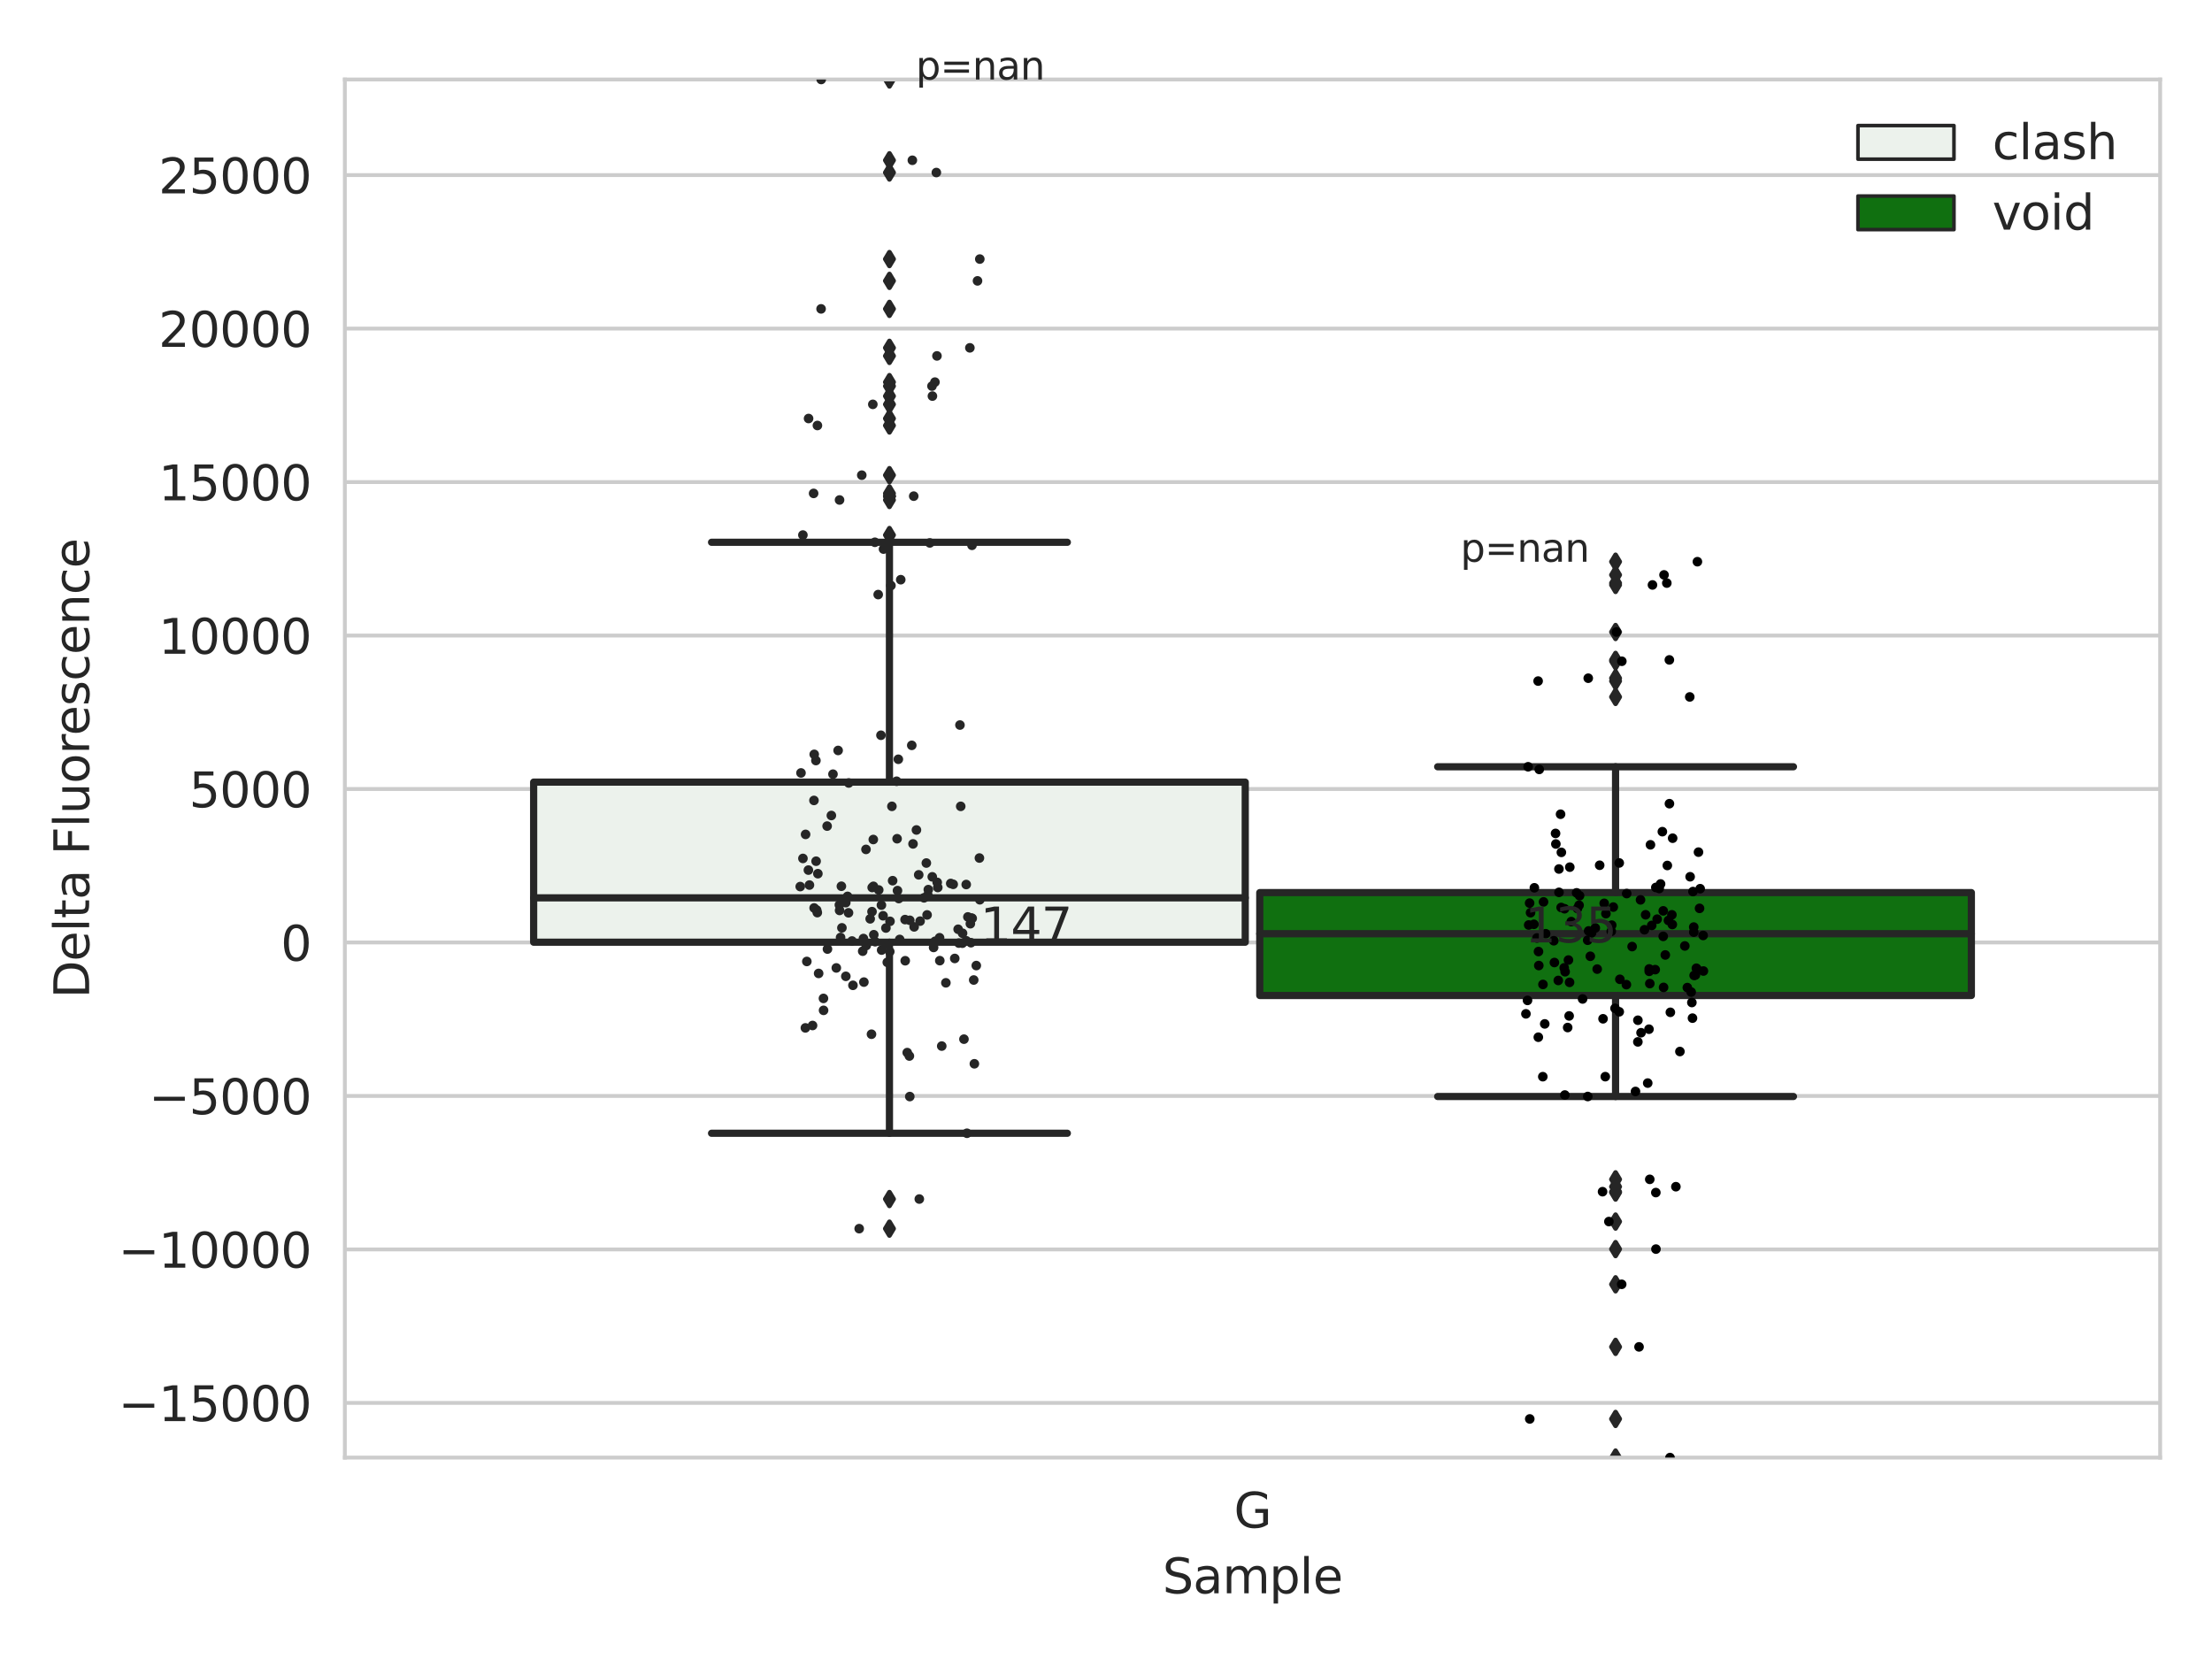 <?xml version="1.0" encoding="utf-8" standalone="no"?>
<!DOCTYPE svg PUBLIC "-//W3C//DTD SVG 1.1//EN"
  "http://www.w3.org/Graphics/SVG/1.1/DTD/svg11.dtd">
<svg xmlns:xlink="http://www.w3.org/1999/xlink" width="460.8pt" height="345.6pt" viewBox="0 0 460.8 345.6" xmlns="http://www.w3.org/2000/svg" version="1.1">
 <defs>
  <style type="text/css">*{stroke-linejoin: round; stroke-linecap: butt}</style>
 </defs>
 <g id="figure_1">
  <g id="patch_1">
   <path d="M 0 345.6 
L 460.8 345.6 
L 460.8 0 
L 0 0 
z
" style="fill: #ffffff"/>
  </g>
  <g id="axes_1">
   <g id="patch_2">
    <path d="M 71.84 303.64 
L 450 303.64 
L 450 16.56 
L 71.84 16.56 
z
" style="fill: #ffffff"/>
   </g>
   <g id="matplotlib.axis_1">
    <g id="xtick_1">
     <g id="text_1">
      <!-- G -->
      <g style="fill: #262626" transform="translate(257.046 318.238)scale(0.1 -0.1)">
       <defs>
        <path id="DejaVuSans-47" d="M 3809 666 
L 3809 1919 
L 2778 1919 
L 2778 2438 
L 4434 2438 
L 4434 434 
Q 4069 175 3628 42 
Q 3188 -91 2688 -91 
Q 1594 -91 976 548 
Q 359 1188 359 2328 
Q 359 3472 976 4111 
Q 1594 4750 2688 4750 
Q 3144 4750 3555 4637 
Q 3966 4525 4313 4306 
L 4313 3634 
Q 3963 3931 3569 4081 
Q 3175 4231 2741 4231 
Q 1884 4231 1454 3753 
Q 1025 3275 1025 2328 
Q 1025 1384 1454 906 
Q 1884 428 2741 428 
Q 3075 428 3337 486 
Q 3600 544 3809 666 
z
" transform="scale(0.016)"/>
       </defs>
       <use xlink:href="#DejaVuSans-47"/>
      </g>
     </g>
    </g>
    <g id="text_2">
     <!-- Sample -->
     <g style="fill: #262626" transform="translate(242.172 331.917)scale(0.1 -0.1)">
      <defs>
       <path id="DejaVuSans-53" d="M 3425 4513 
L 3425 3897 
Q 3066 4069 2747 4153 
Q 2428 4238 2131 4238 
Q 1616 4238 1336 4038 
Q 1056 3838 1056 3469 
Q 1056 3159 1242 3001 
Q 1428 2844 1947 2747 
L 2328 2669 
Q 3034 2534 3370 2195 
Q 3706 1856 3706 1288 
Q 3706 609 3251 259 
Q 2797 -91 1919 -91 
Q 1588 -91 1214 -16 
Q 841 59 441 206 
L 441 856 
Q 825 641 1194 531 
Q 1563 422 1919 422 
Q 2459 422 2753 634 
Q 3047 847 3047 1241 
Q 3047 1584 2836 1778 
Q 2625 1972 2144 2069 
L 1759 2144 
Q 1053 2284 737 2584 
Q 422 2884 422 3419 
Q 422 4038 858 4394 
Q 1294 4750 2059 4750 
Q 2388 4750 2728 4690 
Q 3069 4631 3425 4513 
z
" transform="scale(0.016)"/>
       <path id="DejaVuSans-61" d="M 2194 1759 
Q 1497 1759 1228 1600 
Q 959 1441 959 1056 
Q 959 750 1161 570 
Q 1363 391 1709 391 
Q 2188 391 2477 730 
Q 2766 1069 2766 1631 
L 2766 1759 
L 2194 1759 
z
M 3341 1997 
L 3341 0 
L 2766 0 
L 2766 531 
Q 2569 213 2275 61 
Q 1981 -91 1556 -91 
Q 1019 -91 701 211 
Q 384 513 384 1019 
Q 384 1609 779 1909 
Q 1175 2209 1959 2209 
L 2766 2209 
L 2766 2266 
Q 2766 2663 2505 2880 
Q 2244 3097 1772 3097 
Q 1472 3097 1187 3025 
Q 903 2953 641 2809 
L 641 3341 
Q 956 3463 1253 3523 
Q 1550 3584 1831 3584 
Q 2591 3584 2966 3190 
Q 3341 2797 3341 1997 
z
" transform="scale(0.016)"/>
       <path id="DejaVuSans-6d" d="M 3328 2828 
Q 3544 3216 3844 3400 
Q 4144 3584 4550 3584 
Q 5097 3584 5394 3201 
Q 5691 2819 5691 2113 
L 5691 0 
L 5113 0 
L 5113 2094 
Q 5113 2597 4934 2840 
Q 4756 3084 4391 3084 
Q 3944 3084 3684 2787 
Q 3425 2491 3425 1978 
L 3425 0 
L 2847 0 
L 2847 2094 
Q 2847 2600 2669 2842 
Q 2491 3084 2119 3084 
Q 1678 3084 1418 2786 
Q 1159 2488 1159 1978 
L 1159 0 
L 581 0 
L 581 3500 
L 1159 3500 
L 1159 2956 
Q 1356 3278 1631 3431 
Q 1906 3584 2284 3584 
Q 2666 3584 2933 3390 
Q 3200 3197 3328 2828 
z
" transform="scale(0.016)"/>
       <path id="DejaVuSans-70" d="M 1159 525 
L 1159 -1331 
L 581 -1331 
L 581 3500 
L 1159 3500 
L 1159 2969 
Q 1341 3281 1617 3432 
Q 1894 3584 2278 3584 
Q 2916 3584 3314 3078 
Q 3713 2572 3713 1747 
Q 3713 922 3314 415 
Q 2916 -91 2278 -91 
Q 1894 -91 1617 61 
Q 1341 213 1159 525 
z
M 3116 1747 
Q 3116 2381 2855 2742 
Q 2594 3103 2138 3103 
Q 1681 3103 1420 2742 
Q 1159 2381 1159 1747 
Q 1159 1113 1420 752 
Q 1681 391 2138 391 
Q 2594 391 2855 752 
Q 3116 1113 3116 1747 
z
" transform="scale(0.016)"/>
       <path id="DejaVuSans-6c" d="M 603 4863 
L 1178 4863 
L 1178 0 
L 603 0 
L 603 4863 
z
" transform="scale(0.016)"/>
       <path id="DejaVuSans-65" d="M 3597 1894 
L 3597 1613 
L 953 1613 
Q 991 1019 1311 708 
Q 1631 397 2203 397 
Q 2534 397 2845 478 
Q 3156 559 3463 722 
L 3463 178 
Q 3153 47 2828 -22 
Q 2503 -91 2169 -91 
Q 1331 -91 842 396 
Q 353 884 353 1716 
Q 353 2575 817 3079 
Q 1281 3584 2069 3584 
Q 2775 3584 3186 3129 
Q 3597 2675 3597 1894 
z
M 3022 2063 
Q 3016 2534 2758 2815 
Q 2500 3097 2075 3097 
Q 1594 3097 1305 2825 
Q 1016 2553 972 2059 
L 3022 2063 
z
" transform="scale(0.016)"/>
      </defs>
      <use xlink:href="#DejaVuSans-53"/>
      <use xlink:href="#DejaVuSans-61" x="63.477"/>
      <use xlink:href="#DejaVuSans-6d" x="124.756"/>
      <use xlink:href="#DejaVuSans-70" x="222.168"/>
      <use xlink:href="#DejaVuSans-6c" x="285.645"/>
      <use xlink:href="#DejaVuSans-65" x="313.428"/>
     </g>
    </g>
   </g>
   <g id="matplotlib.axis_2">
    <g id="ytick_1">
     <g id="line2d_1">
      <path d="M 71.84 292.248 
L 450 292.248 
" clip-path="url(#pead2f65f59)" style="fill: none; stroke: #cccccc; stroke-width: 0.8; stroke-linecap: round"/>
     </g>
     <g id="text_3">
      <!-- −15000 -->
      <g style="fill: #262626" transform="translate(24.648 296.047)scale(0.1 -0.1)">
       <defs>
        <path id="DejaVuSans-2212" d="M 678 2272 
L 4684 2272 
L 4684 1741 
L 678 1741 
L 678 2272 
z
" transform="scale(0.016)"/>
        <path id="DejaVuSans-31" d="M 794 531 
L 1825 531 
L 1825 4091 
L 703 3866 
L 703 4441 
L 1819 4666 
L 2450 4666 
L 2450 531 
L 3481 531 
L 3481 0 
L 794 0 
L 794 531 
z
" transform="scale(0.016)"/>
        <path id="DejaVuSans-35" d="M 691 4666 
L 3169 4666 
L 3169 4134 
L 1269 4134 
L 1269 2991 
Q 1406 3038 1543 3061 
Q 1681 3084 1819 3084 
Q 2600 3084 3056 2656 
Q 3513 2228 3513 1497 
Q 3513 744 3044 326 
Q 2575 -91 1722 -91 
Q 1428 -91 1123 -41 
Q 819 9 494 109 
L 494 744 
Q 775 591 1075 516 
Q 1375 441 1709 441 
Q 2250 441 2565 725 
Q 2881 1009 2881 1497 
Q 2881 1984 2565 2268 
Q 2250 2553 1709 2553 
Q 1456 2553 1204 2497 
Q 953 2441 691 2322 
L 691 4666 
z
" transform="scale(0.016)"/>
        <path id="DejaVuSans-30" d="M 2034 4250 
Q 1547 4250 1301 3770 
Q 1056 3291 1056 2328 
Q 1056 1369 1301 889 
Q 1547 409 2034 409 
Q 2525 409 2770 889 
Q 3016 1369 3016 2328 
Q 3016 3291 2770 3770 
Q 2525 4250 2034 4250 
z
M 2034 4750 
Q 2819 4750 3233 4129 
Q 3647 3509 3647 2328 
Q 3647 1150 3233 529 
Q 2819 -91 2034 -91 
Q 1250 -91 836 529 
Q 422 1150 422 2328 
Q 422 3509 836 4129 
Q 1250 4750 2034 4750 
z
" transform="scale(0.016)"/>
       </defs>
       <use xlink:href="#DejaVuSans-2212"/>
       <use xlink:href="#DejaVuSans-31" x="83.789"/>
       <use xlink:href="#DejaVuSans-35" x="147.412"/>
       <use xlink:href="#DejaVuSans-30" x="211.035"/>
       <use xlink:href="#DejaVuSans-30" x="274.658"/>
       <use xlink:href="#DejaVuSans-30" x="338.281"/>
      </g>
     </g>
    </g>
    <g id="ytick_2">
     <g id="line2d_2">
      <path d="M 71.84 260.277 
L 450 260.277 
" clip-path="url(#pead2f65f59)" style="fill: none; stroke: #cccccc; stroke-width: 0.8; stroke-linecap: round"/>
     </g>
     <g id="text_4">
      <!-- −10000 -->
      <g style="fill: #262626" transform="translate(24.648 264.076)scale(0.1 -0.1)">
       <use xlink:href="#DejaVuSans-2212"/>
       <use xlink:href="#DejaVuSans-31" x="83.789"/>
       <use xlink:href="#DejaVuSans-30" x="147.412"/>
       <use xlink:href="#DejaVuSans-30" x="211.035"/>
       <use xlink:href="#DejaVuSans-30" x="274.658"/>
       <use xlink:href="#DejaVuSans-30" x="338.281"/>
      </g>
     </g>
    </g>
    <g id="ytick_3">
     <g id="line2d_3">
      <path d="M 71.84 228.306 
L 450 228.306 
" clip-path="url(#pead2f65f59)" style="fill: none; stroke: #cccccc; stroke-width: 0.8; stroke-linecap: round"/>
     </g>
     <g id="text_5">
      <!-- −5000 -->
      <g style="fill: #262626" transform="translate(31.01 232.105)scale(0.1 -0.1)">
       <use xlink:href="#DejaVuSans-2212"/>
       <use xlink:href="#DejaVuSans-35" x="83.789"/>
       <use xlink:href="#DejaVuSans-30" x="147.412"/>
       <use xlink:href="#DejaVuSans-30" x="211.035"/>
       <use xlink:href="#DejaVuSans-30" x="274.658"/>
      </g>
     </g>
    </g>
    <g id="ytick_4">
     <g id="line2d_4">
      <path d="M 71.84 196.335 
L 450 196.335 
" clip-path="url(#pead2f65f59)" style="fill: none; stroke: #cccccc; stroke-width: 0.8; stroke-linecap: round"/>
     </g>
     <g id="text_6">
      <!-- 0 -->
      <g style="fill: #262626" transform="translate(58.477 200.135)scale(0.1 -0.1)">
       <use xlink:href="#DejaVuSans-30"/>
      </g>
     </g>
    </g>
    <g id="ytick_5">
     <g id="line2d_5">
      <path d="M 71.84 164.365 
L 450 164.365 
" clip-path="url(#pead2f65f59)" style="fill: none; stroke: #cccccc; stroke-width: 0.8; stroke-linecap: round"/>
     </g>
     <g id="text_7">
      <!-- 5000 -->
      <g style="fill: #262626" transform="translate(39.39 168.164)scale(0.1 -0.1)">
       <use xlink:href="#DejaVuSans-35"/>
       <use xlink:href="#DejaVuSans-30" x="63.623"/>
       <use xlink:href="#DejaVuSans-30" x="127.246"/>
       <use xlink:href="#DejaVuSans-30" x="190.869"/>
      </g>
     </g>
    </g>
    <g id="ytick_6">
     <g id="line2d_6">
      <path d="M 71.84 132.394 
L 450 132.394 
" clip-path="url(#pead2f65f59)" style="fill: none; stroke: #cccccc; stroke-width: 0.8; stroke-linecap: round"/>
     </g>
     <g id="text_8">
      <!-- 10000 -->
      <g style="fill: #262626" transform="translate(33.028 136.193)scale(0.1 -0.1)">
       <use xlink:href="#DejaVuSans-31"/>
       <use xlink:href="#DejaVuSans-30" x="63.623"/>
       <use xlink:href="#DejaVuSans-30" x="127.246"/>
       <use xlink:href="#DejaVuSans-30" x="190.869"/>
       <use xlink:href="#DejaVuSans-30" x="254.492"/>
      </g>
     </g>
    </g>
    <g id="ytick_7">
     <g id="line2d_7">
      <path d="M 71.84 100.423 
L 450 100.423 
" clip-path="url(#pead2f65f59)" style="fill: none; stroke: #cccccc; stroke-width: 0.8; stroke-linecap: round"/>
     </g>
     <g id="text_9">
      <!-- 15000 -->
      <g style="fill: #262626" transform="translate(33.028 104.222)scale(0.1 -0.1)">
       <use xlink:href="#DejaVuSans-31"/>
       <use xlink:href="#DejaVuSans-35" x="63.623"/>
       <use xlink:href="#DejaVuSans-30" x="127.246"/>
       <use xlink:href="#DejaVuSans-30" x="190.869"/>
       <use xlink:href="#DejaVuSans-30" x="254.492"/>
      </g>
     </g>
    </g>
    <g id="ytick_8">
     <g id="line2d_8">
      <path d="M 71.84 68.452 
L 450 68.452 
" clip-path="url(#pead2f65f59)" style="fill: none; stroke: #cccccc; stroke-width: 0.8; stroke-linecap: round"/>
     </g>
     <g id="text_10">
      <!-- 20000 -->
      <g style="fill: #262626" transform="translate(33.028 72.252)scale(0.1 -0.1)">
       <defs>
        <path id="DejaVuSans-32" d="M 1228 531 
L 3431 531 
L 3431 0 
L 469 0 
L 469 531 
Q 828 903 1448 1529 
Q 2069 2156 2228 2338 
Q 2531 2678 2651 2914 
Q 2772 3150 2772 3378 
Q 2772 3750 2511 3984 
Q 2250 4219 1831 4219 
Q 1534 4219 1204 4116 
Q 875 4013 500 3803 
L 500 4441 
Q 881 4594 1212 4672 
Q 1544 4750 1819 4750 
Q 2544 4750 2975 4387 
Q 3406 4025 3406 3419 
Q 3406 3131 3298 2873 
Q 3191 2616 2906 2266 
Q 2828 2175 2409 1742 
Q 1991 1309 1228 531 
z
" transform="scale(0.016)"/>
       </defs>
       <use xlink:href="#DejaVuSans-32"/>
       <use xlink:href="#DejaVuSans-30" x="63.623"/>
       <use xlink:href="#DejaVuSans-30" x="127.246"/>
       <use xlink:href="#DejaVuSans-30" x="190.869"/>
       <use xlink:href="#DejaVuSans-30" x="254.492"/>
      </g>
     </g>
    </g>
    <g id="ytick_9">
     <g id="line2d_9">
      <path d="M 71.84 36.482 
L 450 36.482 
" clip-path="url(#pead2f65f59)" style="fill: none; stroke: #cccccc; stroke-width: 0.8; stroke-linecap: round"/>
     </g>
     <g id="text_11">
      <!-- 25000 -->
      <g style="fill: #262626" transform="translate(33.028 40.281)scale(0.1 -0.1)">
       <use xlink:href="#DejaVuSans-32"/>
       <use xlink:href="#DejaVuSans-35" x="63.623"/>
       <use xlink:href="#DejaVuSans-30" x="127.246"/>
       <use xlink:href="#DejaVuSans-30" x="190.869"/>
       <use xlink:href="#DejaVuSans-30" x="254.492"/>
      </g>
     </g>
    </g>
    <g id="text_12">
     <!-- Delta Fluorescence -->
     <g style="fill: #262626" transform="translate(18.568 207.967)rotate(-90)scale(0.1 -0.1)">
      <defs>
       <path id="DejaVuSans-44" d="M 1259 4147 
L 1259 519 
L 2022 519 
Q 2988 519 3436 956 
Q 3884 1394 3884 2338 
Q 3884 3275 3436 3711 
Q 2988 4147 2022 4147 
L 1259 4147 
z
M 628 4666 
L 1925 4666 
Q 3281 4666 3915 4102 
Q 4550 3538 4550 2338 
Q 4550 1131 3912 565 
Q 3275 0 1925 0 
L 628 0 
L 628 4666 
z
" transform="scale(0.016)"/>
       <path id="DejaVuSans-74" d="M 1172 4494 
L 1172 3500 
L 2356 3500 
L 2356 3053 
L 1172 3053 
L 1172 1153 
Q 1172 725 1289 603 
Q 1406 481 1766 481 
L 2356 481 
L 2356 0 
L 1766 0 
Q 1100 0 847 248 
Q 594 497 594 1153 
L 594 3053 
L 172 3053 
L 172 3500 
L 594 3500 
L 594 4494 
L 1172 4494 
z
" transform="scale(0.016)"/>
       <path id="DejaVuSans-20" transform="scale(0.016)"/>
       <path id="DejaVuSans-46" d="M 628 4666 
L 3309 4666 
L 3309 4134 
L 1259 4134 
L 1259 2759 
L 3109 2759 
L 3109 2228 
L 1259 2228 
L 1259 0 
L 628 0 
L 628 4666 
z
" transform="scale(0.016)"/>
       <path id="DejaVuSans-75" d="M 544 1381 
L 544 3500 
L 1119 3500 
L 1119 1403 
Q 1119 906 1312 657 
Q 1506 409 1894 409 
Q 2359 409 2629 706 
Q 2900 1003 2900 1516 
L 2900 3500 
L 3475 3500 
L 3475 0 
L 2900 0 
L 2900 538 
Q 2691 219 2414 64 
Q 2138 -91 1772 -91 
Q 1169 -91 856 284 
Q 544 659 544 1381 
z
M 1991 3584 
L 1991 3584 
z
" transform="scale(0.016)"/>
       <path id="DejaVuSans-6f" d="M 1959 3097 
Q 1497 3097 1228 2736 
Q 959 2375 959 1747 
Q 959 1119 1226 758 
Q 1494 397 1959 397 
Q 2419 397 2687 759 
Q 2956 1122 2956 1747 
Q 2956 2369 2687 2733 
Q 2419 3097 1959 3097 
z
M 1959 3584 
Q 2709 3584 3137 3096 
Q 3566 2609 3566 1747 
Q 3566 888 3137 398 
Q 2709 -91 1959 -91 
Q 1206 -91 779 398 
Q 353 888 353 1747 
Q 353 2609 779 3096 
Q 1206 3584 1959 3584 
z
" transform="scale(0.016)"/>
       <path id="DejaVuSans-72" d="M 2631 2963 
Q 2534 3019 2420 3045 
Q 2306 3072 2169 3072 
Q 1681 3072 1420 2755 
Q 1159 2438 1159 1844 
L 1159 0 
L 581 0 
L 581 3500 
L 1159 3500 
L 1159 2956 
Q 1341 3275 1631 3429 
Q 1922 3584 2338 3584 
Q 2397 3584 2469 3576 
Q 2541 3569 2628 3553 
L 2631 2963 
z
" transform="scale(0.016)"/>
       <path id="DejaVuSans-73" d="M 2834 3397 
L 2834 2853 
Q 2591 2978 2328 3040 
Q 2066 3103 1784 3103 
Q 1356 3103 1142 2972 
Q 928 2841 928 2578 
Q 928 2378 1081 2264 
Q 1234 2150 1697 2047 
L 1894 2003 
Q 2506 1872 2764 1633 
Q 3022 1394 3022 966 
Q 3022 478 2636 193 
Q 2250 -91 1575 -91 
Q 1294 -91 989 -36 
Q 684 19 347 128 
L 347 722 
Q 666 556 975 473 
Q 1284 391 1588 391 
Q 1994 391 2212 530 
Q 2431 669 2431 922 
Q 2431 1156 2273 1281 
Q 2116 1406 1581 1522 
L 1381 1569 
Q 847 1681 609 1914 
Q 372 2147 372 2553 
Q 372 3047 722 3315 
Q 1072 3584 1716 3584 
Q 2034 3584 2315 3537 
Q 2597 3491 2834 3397 
z
" transform="scale(0.016)"/>
       <path id="DejaVuSans-63" d="M 3122 3366 
L 3122 2828 
Q 2878 2963 2633 3030 
Q 2388 3097 2138 3097 
Q 1578 3097 1268 2742 
Q 959 2388 959 1747 
Q 959 1106 1268 751 
Q 1578 397 2138 397 
Q 2388 397 2633 464 
Q 2878 531 3122 666 
L 3122 134 
Q 2881 22 2623 -34 
Q 2366 -91 2075 -91 
Q 1284 -91 818 406 
Q 353 903 353 1747 
Q 353 2603 823 3093 
Q 1294 3584 2113 3584 
Q 2378 3584 2631 3529 
Q 2884 3475 3122 3366 
z
" transform="scale(0.016)"/>
       <path id="DejaVuSans-6e" d="M 3513 2113 
L 3513 0 
L 2938 0 
L 2938 2094 
Q 2938 2591 2744 2837 
Q 2550 3084 2163 3084 
Q 1697 3084 1428 2787 
Q 1159 2491 1159 1978 
L 1159 0 
L 581 0 
L 581 3500 
L 1159 3500 
L 1159 2956 
Q 1366 3272 1645 3428 
Q 1925 3584 2291 3584 
Q 2894 3584 3203 3211 
Q 3513 2838 3513 2113 
z
" transform="scale(0.016)"/>
      </defs>
      <use xlink:href="#DejaVuSans-44"/>
      <use xlink:href="#DejaVuSans-65" x="77.002"/>
      <use xlink:href="#DejaVuSans-6c" x="138.525"/>
      <use xlink:href="#DejaVuSans-74" x="166.309"/>
      <use xlink:href="#DejaVuSans-61" x="205.518"/>
      <use xlink:href="#DejaVuSans-20" x="266.797"/>
      <use xlink:href="#DejaVuSans-46" x="298.584"/>
      <use xlink:href="#DejaVuSans-6c" x="356.104"/>
      <use xlink:href="#DejaVuSans-75" x="383.887"/>
      <use xlink:href="#DejaVuSans-6f" x="447.266"/>
      <use xlink:href="#DejaVuSans-72" x="508.447"/>
      <use xlink:href="#DejaVuSans-65" x="547.311"/>
      <use xlink:href="#DejaVuSans-73" x="608.834"/>
      <use xlink:href="#DejaVuSans-63" x="660.934"/>
      <use xlink:href="#DejaVuSans-65" x="715.914"/>
      <use xlink:href="#DejaVuSans-6e" x="777.438"/>
      <use xlink:href="#DejaVuSans-63" x="840.816"/>
      <use xlink:href="#DejaVuSans-65" x="895.797"/>
     </g>
    </g>
   </g>
   <g id="patch_3">
    <path d="M 111.169 196.278 
L 259.407 196.278 
L 259.407 162.929 
L 111.169 162.929 
L 111.169 196.278 
z
" clip-path="url(#pead2f65f59)" style="fill: #ecf2ec; stroke: #262626; stroke-width: 1.5; stroke-linejoin: miter"/>
   </g>
   <g id="patch_4">
    <path d="M 262.433 207.38 
L 410.671 207.38 
L 410.671 185.944 
L 262.433 185.944 
L 262.433 207.38 
z
" clip-path="url(#pead2f65f59)" style="fill: #107010; stroke: #262626; stroke-width: 1.5; stroke-linejoin: miter"/>
   </g>
   <g id="patch_5">
    <path d="M 260.92 196.335 
L 260.92 196.335 
L 260.92 196.335 
L 260.92 196.335 
z
" clip-path="url(#pead2f65f59)" style="fill: #ecf2ec; stroke: #262626; stroke-width: 0.75; stroke-linejoin: miter"/>
   </g>
   <g id="patch_6">
    <path d="M 260.92 196.335 
L 260.92 196.335 
L 260.92 196.335 
L 260.92 196.335 
z
" clip-path="url(#pead2f65f59)" style="fill: #107010; stroke: #262626; stroke-width: 0.75; stroke-linejoin: miter"/>
   </g>
   <g id="PathCollection_1"/>
   <g id="PathCollection_2"/>
   <g id="line2d_10">
    <path d="M 185.288 196.278 
L 185.288 236.079 
" clip-path="url(#pead2f65f59)" style="fill: none; stroke: #262626; stroke-width: 1.5; stroke-linecap: round"/>
   </g>
   <g id="line2d_11">
    <path d="M 185.288 162.929 
L 185.288 112.966 
" clip-path="url(#pead2f65f59)" style="fill: none; stroke: #262626; stroke-width: 1.5; stroke-linecap: round"/>
   </g>
   <g id="line2d_12">
    <path d="M 148.228 236.079 
L 222.348 236.079 
" clip-path="url(#pead2f65f59)" style="fill: none; stroke: #262626; stroke-width: 1.5; stroke-linecap: round"/>
   </g>
   <g id="line2d_13">
    <path d="M 148.228 112.966 
L 222.348 112.966 
" clip-path="url(#pead2f65f59)" style="fill: none; stroke: #262626; stroke-width: 1.5; stroke-linecap: round"/>
   </g>
   <g id="line2d_14">
    <defs>
     <path id="m941400e582" d="M -0 1.414 
L 0.849 0 
L 0 -1.414 
L -0.849 -0 
z
" style="stroke: #262626; stroke-linejoin: miter"/>
    </defs>
    <g clip-path="url(#pead2f65f59)">
     <use xlink:href="#m941400e582" x="185.288" y="249.782" style="fill: #262626; stroke: #262626; stroke-linejoin: miter"/>
     <use xlink:href="#m941400e582" x="185.288" y="255.95" style="fill: #262626; stroke: #262626; stroke-linejoin: miter"/>
     <use xlink:href="#m941400e582" x="185.288" y="103.389" style="fill: #262626; stroke: #262626; stroke-linejoin: miter"/>
     <use xlink:href="#m941400e582" x="185.288" y="104.156" style="fill: #262626; stroke: #262626; stroke-linejoin: miter"/>
     <use xlink:href="#m941400e582" x="185.288" y="80.428" style="fill: #262626; stroke: #262626; stroke-linejoin: miter"/>
     <use xlink:href="#m941400e582" x="185.288" y="84.234" style="fill: #262626; stroke: #262626; stroke-linejoin: miter"/>
     <use xlink:href="#m941400e582" x="185.288" y="64.345" style="fill: #262626; stroke: #262626; stroke-linejoin: miter"/>
     <use xlink:href="#m941400e582" x="185.288" y="79.602" style="fill: #262626; stroke: #262626; stroke-linejoin: miter"/>
     <use xlink:href="#m941400e582" x="185.288" y="74.143" style="fill: #262626; stroke: #262626; stroke-linejoin: miter"/>
     <use xlink:href="#m941400e582" x="185.288" y="88.638" style="fill: #262626; stroke: #262626; stroke-linejoin: miter"/>
     <use xlink:href="#m941400e582" x="185.288" y="103.358" style="fill: #262626; stroke: #262626; stroke-linejoin: miter"/>
     <use xlink:href="#m941400e582" x="185.288" y="98.986" style="fill: #262626; stroke: #262626; stroke-linejoin: miter"/>
     <use xlink:href="#m941400e582" x="185.288" y="87.184" style="fill: #262626; stroke: #262626; stroke-linejoin: miter"/>
     <use xlink:href="#m941400e582" x="185.288" y="102.784" style="fill: #262626; stroke: #262626; stroke-linejoin: miter"/>
     <use xlink:href="#m941400e582" x="185.288" y="58.51" style="fill: #262626; stroke: #262626; stroke-linejoin: miter"/>
     <use xlink:href="#m941400e582" x="185.288" y="82.513" style="fill: #262626; stroke: #262626; stroke-linejoin: miter"/>
     <use xlink:href="#m941400e582" x="185.288" y="111.459" style="fill: #262626; stroke: #262626; stroke-linejoin: miter"/>
     <use xlink:href="#m941400e582" x="185.288" y="53.969" style="fill: #262626; stroke: #262626; stroke-linejoin: miter"/>
     <use xlink:href="#m941400e582" x="185.288" y="72.461" style="fill: #262626; stroke: #262626; stroke-linejoin: miter"/>
     <use xlink:href="#m941400e582" x="185.288" y="33.388" style="fill: #262626; stroke: #262626; stroke-linejoin: miter"/>
     <use xlink:href="#m941400e582" x="185.288" y="35.942" style="fill: #262626; stroke: #262626; stroke-linejoin: miter"/>
     <use xlink:href="#m941400e582" x="185.288" y="16.56" style="fill: #262626; stroke: #262626; stroke-linejoin: miter"/>
    </g>
   </g>
   <g id="line2d_15">
    <path d="M 336.552 207.38 
L 336.552 228.419 
" clip-path="url(#pead2f65f59)" style="fill: none; stroke: #262626; stroke-width: 1.5; stroke-linecap: round"/>
   </g>
   <g id="line2d_16">
    <path d="M 336.552 185.944 
L 336.552 159.73 
" clip-path="url(#pead2f65f59)" style="fill: none; stroke: #262626; stroke-width: 1.5; stroke-linecap: round"/>
   </g>
   <g id="line2d_17">
    <path d="M 299.492 228.419 
L 373.612 228.419 
" clip-path="url(#pead2f65f59)" style="fill: none; stroke: #262626; stroke-width: 1.5; stroke-linecap: round"/>
   </g>
   <g id="line2d_18">
    <path d="M 299.492 159.73 
L 373.612 159.73 
" clip-path="url(#pead2f65f59)" style="fill: none; stroke: #262626; stroke-width: 1.5; stroke-linecap: round"/>
   </g>
   <g id="line2d_19">
    <g clip-path="url(#pead2f65f59)">
     <use xlink:href="#m941400e582" x="336.552" y="248.251" style="fill: #262626; stroke: #262626; stroke-linejoin: miter"/>
     <use xlink:href="#m941400e582" x="336.552" y="280.579" style="fill: #262626; stroke: #262626; stroke-linejoin: miter"/>
     <use xlink:href="#m941400e582" x="336.552" y="260.209" style="fill: #262626; stroke: #262626; stroke-linejoin: miter"/>
     <use xlink:href="#m941400e582" x="336.552" y="303.64" style="fill: #262626; stroke: #262626; stroke-linejoin: miter"/>
     <use xlink:href="#m941400e582" x="336.552" y="247.21" style="fill: #262626; stroke: #262626; stroke-linejoin: miter"/>
     <use xlink:href="#m941400e582" x="336.552" y="295.59" style="fill: #262626; stroke: #262626; stroke-linejoin: miter"/>
     <use xlink:href="#m941400e582" x="336.552" y="248.433" style="fill: #262626; stroke: #262626; stroke-linejoin: miter"/>
     <use xlink:href="#m941400e582" x="336.552" y="254.473" style="fill: #262626; stroke: #262626; stroke-linejoin: miter"/>
     <use xlink:href="#m941400e582" x="336.552" y="267.544" style="fill: #262626; stroke: #262626; stroke-linejoin: miter"/>
     <use xlink:href="#m941400e582" x="336.552" y="245.678" style="fill: #262626; stroke: #262626; stroke-linejoin: miter"/>
     <use xlink:href="#m941400e582" x="336.552" y="121.464" style="fill: #262626; stroke: #262626; stroke-linejoin: miter"/>
     <use xlink:href="#m941400e582" x="336.552" y="137.47" style="fill: #262626; stroke: #262626; stroke-linejoin: miter"/>
     <use xlink:href="#m941400e582" x="336.552" y="141.283" style="fill: #262626; stroke: #262626; stroke-linejoin: miter"/>
     <use xlink:href="#m941400e582" x="336.552" y="141.879" style="fill: #262626; stroke: #262626; stroke-linejoin: miter"/>
     <use xlink:href="#m941400e582" x="336.552" y="145.182" style="fill: #262626; stroke: #262626; stroke-linejoin: miter"/>
     <use xlink:href="#m941400e582" x="336.552" y="119.762" style="fill: #262626; stroke: #262626; stroke-linejoin: miter"/>
     <use xlink:href="#m941400e582" x="336.552" y="117.013" style="fill: #262626; stroke: #262626; stroke-linejoin: miter"/>
     <use xlink:href="#m941400e582" x="336.552" y="121.854" style="fill: #262626; stroke: #262626; stroke-linejoin: miter"/>
     <use xlink:href="#m941400e582" x="336.552" y="137.753" style="fill: #262626; stroke: #262626; stroke-linejoin: miter"/>
     <use xlink:href="#m941400e582" x="336.552" y="131.657" style="fill: #262626; stroke: #262626; stroke-linejoin: miter"/>
    </g>
   </g>
   <g id="line2d_20">
    <path d="M 111.169 187.035 
L 259.407 187.035 
" clip-path="url(#pead2f65f59)" style="fill: none; stroke: #262626; stroke-width: 1.5; stroke-linecap: round"/>
   </g>
   <g id="line2d_21">
    <path d="M 262.433 194.513 
L 410.671 194.513 
" clip-path="url(#pead2f65f59)" style="fill: none; stroke: #262626; stroke-width: 1.5; stroke-linecap: round"/>
   </g>
   <g id="patch_7">
    <path d="M 71.84 303.64 
L 71.84 16.56 
" style="fill: none; stroke: #cccccc; stroke-width: 0.8; stroke-linejoin: miter; stroke-linecap: square"/>
   </g>
   <g id="patch_8">
    <path d="M 450 303.64 
L 450 16.56 
" style="fill: none; stroke: #cccccc; stroke-width: 0.8; stroke-linejoin: miter; stroke-linecap: square"/>
   </g>
   <g id="patch_9">
    <path d="M 71.84 303.64 
L 450 303.64 
" style="fill: none; stroke: #cccccc; stroke-width: 0.8; stroke-linejoin: miter; stroke-linecap: square"/>
   </g>
   <g id="patch_10">
    <path d="M 71.84 16.56 
L 450 16.56 
" style="fill: none; stroke: #cccccc; stroke-width: 0.8; stroke-linejoin: miter; stroke-linecap: square"/>
   </g>
   <g id="PathCollection_3">
    <defs>
     <path id="C0_0_98189d6d20" d="M 0 1 
C 0.265 1 0.52 0.895 0.707 0.707 
C 0.895 0.52 1 0.265 1 -0 
C 1 -0.265 0.895 -0.52 0.707 -0.707 
C 0.52 -0.895 0.265 -1 0 -1 
C -0.265 -1 -0.52 -0.895 -0.707 -0.707 
C -0.895 -0.52 -1 -0.265 -1 0 
C -1 0.265 -0.895 0.52 -0.707 0.707 
C -0.52 0.895 -0.265 1 0 1 
z
"/>
    </defs>
    <g clip-path="url(#pead2f65f59)">
     <use xlink:href="#C0_0_98189d6d20" x="198.056" y="184.043" style="fill: #262626"/>
    </g>
    <g clip-path="url(#pead2f65f59)">
     <use xlink:href="#C0_0_98189d6d20" x="181.657" y="189.909" style="fill: #262626"/>
    </g>
    <g clip-path="url(#pead2f65f59)">
     <use xlink:href="#C0_0_98189d6d20" x="176.562" y="186.732" style="fill: #262626"/>
    </g>
    <g clip-path="url(#pead2f65f59)">
     <use xlink:href="#C0_0_98189d6d20" x="179.967" y="204.589" style="fill: #262626"/>
    </g>
    <g clip-path="url(#pead2f65f59)">
     <use xlink:href="#C0_0_98189d6d20" x="185.357" y="198.236" style="fill: #262626"/>
    </g>
    <g clip-path="url(#pead2f65f59)">
     <use xlink:href="#C0_0_98189d6d20" x="201.436" y="236.079" style="fill: #262626"/>
    </g>
    <g clip-path="url(#pead2f65f59)">
     <use xlink:href="#C0_0_98189d6d20" x="169.27" y="213.629" style="fill: #262626"/>
    </g>
    <g clip-path="url(#pead2f65f59)">
     <use xlink:href="#C0_0_98189d6d20" x="188.572" y="200.141" style="fill: #262626"/>
    </g>
    <g clip-path="url(#pead2f65f59)">
     <use xlink:href="#C0_0_98189d6d20" x="180.453" y="196.971" style="fill: #262626"/>
    </g>
    <g clip-path="url(#pead2f65f59)">
     <use xlink:href="#C0_0_98189d6d20" x="168.078" y="200.289" style="fill: #262626"/>
    </g>
    <g clip-path="url(#pead2f65f59)">
     <use xlink:href="#C0_0_98189d6d20" x="181.955" y="184.636" style="fill: #262626"/>
    </g>
    <g clip-path="url(#pead2f65f59)">
     <use xlink:href="#C0_0_98189d6d20" x="185.563" y="103.389" style="fill: #262626"/>
    </g>
    <g clip-path="url(#pead2f65f59)">
     <use xlink:href="#C0_0_98189d6d20" x="185.602" y="121.98" style="fill: #262626"/>
    </g>
    <g clip-path="url(#pead2f65f59)">
     <use xlink:href="#C0_0_98189d6d20" x="170.01" y="179.405" style="fill: #262626"/>
    </g>
    <g clip-path="url(#pead2f65f59)">
     <use xlink:href="#C0_0_98189d6d20" x="186.881" y="174.724" style="fill: #262626"/>
    </g>
    <g clip-path="url(#pead2f65f59)">
     <use xlink:href="#C0_0_98189d6d20" x="170.259" y="190.114" style="fill: #262626"/>
    </g>
    <g clip-path="url(#pead2f65f59)">
     <use xlink:href="#C0_0_98189d6d20" x="181.548" y="215.448" style="fill: #262626"/>
    </g>
    <g clip-path="url(#pead2f65f59)">
     <use xlink:href="#C0_0_98189d6d20" x="200.481" y="196.484" style="fill: #262626"/>
    </g>
    <g clip-path="url(#pead2f65f59)">
     <use xlink:href="#C0_0_98189d6d20" x="203.38" y="201.144" style="fill: #262626"/>
    </g>
    <g clip-path="url(#pead2f65f59)">
     <use xlink:href="#C0_0_98189d6d20" x="169.97" y="158.434" style="fill: #262626"/>
    </g>
    <g clip-path="url(#pead2f65f59)">
     <use xlink:href="#C0_0_98189d6d20" x="169.618" y="157.144" style="fill: #262626"/>
    </g>
    <g clip-path="url(#pead2f65f59)">
     <use xlink:href="#C0_0_98189d6d20" x="171.565" y="210.475" style="fill: #262626"/>
    </g>
    <g clip-path="url(#pead2f65f59)">
     <use xlink:href="#C0_0_98189d6d20" x="184.84" y="200.47" style="fill: #262626"/>
    </g>
    <g clip-path="url(#pead2f65f59)">
     <use xlink:href="#C0_0_98189d6d20" x="170.537" y="202.78" style="fill: #262626"/>
    </g>
    <g clip-path="url(#pead2f65f59)">
     <use xlink:href="#C0_0_98189d6d20" x="191.675" y="191.889" style="fill: #262626"/>
    </g>
    <g clip-path="url(#pead2f65f59)">
     <use xlink:href="#C0_0_98189d6d20" x="189.442" y="219.988" style="fill: #262626"/>
    </g>
    <g clip-path="url(#pead2f65f59)">
     <use xlink:href="#C0_0_98189d6d20" x="200.81" y="216.475" style="fill: #262626"/>
    </g>
    <g clip-path="url(#pead2f65f59)">
     <use xlink:href="#C0_0_98189d6d20" x="174.894" y="104.156" style="fill: #262626"/>
    </g>
    <g clip-path="url(#pead2f65f59)">
     <use xlink:href="#C0_0_98189d6d20" x="194.149" y="80.428" style="fill: #262626"/>
    </g>
    <g clip-path="url(#pead2f65f59)">
     <use xlink:href="#C0_0_98189d6d20" x="181.826" y="84.234" style="fill: #262626"/>
    </g>
    <g clip-path="url(#pead2f65f59)">
     <use xlink:href="#C0_0_98189d6d20" x="171.047" y="64.345" style="fill: #262626"/>
    </g>
    <g clip-path="url(#pead2f65f59)">
     <use xlink:href="#C0_0_98189d6d20" x="194.789" y="196.091" style="fill: #262626"/>
    </g>
    <g clip-path="url(#pead2f65f59)">
     <use xlink:href="#C0_0_98189d6d20" x="183.519" y="153.166" style="fill: #262626"/>
    </g>
    <g clip-path="url(#pead2f65f59)">
     <use xlink:href="#C0_0_98189d6d20" x="194.765" y="79.602" style="fill: #262626"/>
    </g>
    <g clip-path="url(#pead2f65f59)">
     <use xlink:href="#C0_0_98189d6d20" x="173.525" y="161.274" style="fill: #262626"/>
    </g>
    <g clip-path="url(#pead2f65f59)">
     <use xlink:href="#C0_0_98189d6d20" x="186.779" y="162.747" style="fill: #262626"/>
    </g>
    <g clip-path="url(#pead2f65f59)">
     <use xlink:href="#C0_0_98189d6d20" x="167.266" y="178.827" style="fill: #262626"/>
    </g>
    <g clip-path="url(#pead2f65f59)">
     <use xlink:href="#C0_0_98189d6d20" x="195.185" y="74.143" style="fill: #262626"/>
    </g>
    <g clip-path="url(#pead2f65f59)">
     <use xlink:href="#C0_0_98189d6d20" x="190.433" y="193.083" style="fill: #262626"/>
    </g>
    <g clip-path="url(#pead2f65f59)">
     <use xlink:href="#C0_0_98189d6d20" x="191.509" y="249.782" style="fill: #262626"/>
    </g>
    <g clip-path="url(#pead2f65f59)">
     <use xlink:href="#C0_0_98189d6d20" x="174.597" y="156.332" style="fill: #262626"/>
    </g>
    <g clip-path="url(#pead2f65f59)">
     <use xlink:href="#C0_0_98189d6d20" x="189.525" y="228.433" style="fill: #262626"/>
    </g>
    <g clip-path="url(#pead2f65f59)">
     <use xlink:href="#C0_0_98189d6d20" x="172.306" y="172.089" style="fill: #262626"/>
    </g>
    <g clip-path="url(#pead2f65f59)">
     <use xlink:href="#C0_0_98189d6d20" x="204.031" y="178.744" style="fill: #262626"/>
    </g>
    <g clip-path="url(#pead2f65f59)">
     <use xlink:href="#C0_0_98189d6d20" x="183.056" y="185.395" style="fill: #262626"/>
    </g>
    <g clip-path="url(#pead2f65f59)">
     <use xlink:href="#C0_0_98189d6d20" x="169.563" y="166.744" style="fill: #262626"/>
    </g>
    <g clip-path="url(#pead2f65f59)">
     <use xlink:href="#C0_0_98189d6d20" x="202.845" y="204.153" style="fill: #262626"/>
    </g>
    <g clip-path="url(#pead2f65f59)">
     <use xlink:href="#C0_0_98189d6d20" x="199.598" y="193.581" style="fill: #262626"/>
    </g>
    <g clip-path="url(#pead2f65f59)">
     <use xlink:href="#C0_0_98189d6d20" x="168.404" y="181.257" style="fill: #262626"/>
    </g>
    <g clip-path="url(#pead2f65f59)">
     <use xlink:href="#C0_0_98189d6d20" x="178.985" y="255.95" style="fill: #262626"/>
    </g>
    <g clip-path="url(#pead2f65f59)">
     <use xlink:href="#C0_0_98189d6d20" x="192.974" y="179.787" style="fill: #262626"/>
    </g>
    <g clip-path="url(#pead2f65f59)">
     <use xlink:href="#C0_0_98189d6d20" x="167.777" y="214.128" style="fill: #262626"/>
    </g>
    <g clip-path="url(#pead2f65f59)">
     <use xlink:href="#C0_0_98189d6d20" x="183.661" y="197.922" style="fill: #262626"/>
    </g>
    <g clip-path="url(#pead2f65f59)">
     <use xlink:href="#C0_0_98189d6d20" x="190.912" y="172.897" style="fill: #262626"/>
    </g>
    <g clip-path="url(#pead2f65f59)">
     <use xlink:href="#C0_0_98189d6d20" x="179.872" y="195.513" style="fill: #262626"/>
    </g>
    <g clip-path="url(#pead2f65f59)">
     <use xlink:href="#C0_0_98189d6d20" x="176.808" y="163.11" style="fill: #262626"/>
    </g>
    <g clip-path="url(#pead2f65f59)">
     <use xlink:href="#C0_0_98189d6d20" x="167.819" y="173.819" style="fill: #262626"/>
    </g>
    <g clip-path="url(#pead2f65f59)">
     <use xlink:href="#C0_0_98189d6d20" x="196.181" y="217.916" style="fill: #262626"/>
    </g>
    <g clip-path="url(#pead2f65f59)">
     <use xlink:href="#C0_0_98189d6d20" x="192.49" y="187.035" style="fill: #262626"/>
    </g>
    <g clip-path="url(#pead2f65f59)">
     <use xlink:href="#C0_0_98189d6d20" x="183.616" y="188.556" style="fill: #262626"/>
    </g>
    <g clip-path="url(#pead2f65f59)">
     <use xlink:href="#C0_0_98189d6d20" x="202.265" y="196.381" style="fill: #262626"/>
    </g>
    <g clip-path="url(#pead2f65f59)">
     <use xlink:href="#C0_0_98189d6d20" x="170.283" y="88.638" style="fill: #262626"/>
    </g>
    <g clip-path="url(#pead2f65f59)">
     <use xlink:href="#C0_0_98189d6d20" x="190.346" y="103.358" style="fill: #262626"/>
    </g>
    <g clip-path="url(#pead2f65f59)">
     <use xlink:href="#C0_0_98189d6d20" x="174.903" y="189.66" style="fill: #262626"/>
    </g>
    <g clip-path="url(#pead2f65f59)">
     <use xlink:href="#C0_0_98189d6d20" x="195.731" y="195.346" style="fill: #262626"/>
    </g>
    <g clip-path="url(#pead2f65f59)">
     <use xlink:href="#C0_0_98189d6d20" x="172.376" y="197.708" style="fill: #262626"/>
    </g>
    <g clip-path="url(#pead2f65f59)">
     <use xlink:href="#C0_0_98189d6d20" x="181.691" y="184.885" style="fill: #262626"/>
    </g>
    <g clip-path="url(#pead2f65f59)">
     <use xlink:href="#C0_0_98189d6d20" x="175.276" y="184.621" style="fill: #262626"/>
    </g>
    <g clip-path="url(#pead2f65f59)">
     <use xlink:href="#C0_0_98189d6d20" x="182.315" y="196.175" style="fill: #262626"/>
    </g>
    <g clip-path="url(#pead2f65f59)">
     <use xlink:href="#C0_0_98189d6d20" x="202.526" y="191.311" style="fill: #262626"/>
    </g>
    <g clip-path="url(#pead2f65f59)">
     <use xlink:href="#C0_0_98189d6d20" x="170.127" y="189.58" style="fill: #262626"/>
    </g>
    <g clip-path="url(#pead2f65f59)">
     <use xlink:href="#C0_0_98189d6d20" x="176.201" y="203.385" style="fill: #262626"/>
    </g>
    <g clip-path="url(#pead2f65f59)">
     <use xlink:href="#C0_0_98189d6d20" x="170.377" y="182.005" style="fill: #262626"/>
    </g>
    <g clip-path="url(#pead2f65f59)">
     <use xlink:href="#C0_0_98189d6d20" x="194.211" y="182.661" style="fill: #262626"/>
    </g>
    <g clip-path="url(#pead2f65f59)">
     <use xlink:href="#C0_0_98189d6d20" x="175.107" y="195.291" style="fill: #262626"/>
    </g>
    <g clip-path="url(#pead2f65f59)">
     <use xlink:href="#C0_0_98189d6d20" x="195.357" y="184.882" style="fill: #262626"/>
    </g>
    <g clip-path="url(#pead2f65f59)">
     <use xlink:href="#C0_0_98189d6d20" x="179.522" y="98.986" style="fill: #262626"/>
    </g>
    <g clip-path="url(#pead2f65f59)">
     <use xlink:href="#C0_0_98189d6d20" x="168.441" y="87.184" style="fill: #262626"/>
    </g>
    <g clip-path="url(#pead2f65f59)">
     <use xlink:href="#C0_0_98189d6d20" x="199.743" y="196.463" style="fill: #262626"/>
    </g>
    <g clip-path="url(#pead2f65f59)">
     <use xlink:href="#C0_0_98189d6d20" x="200.136" y="167.978" style="fill: #262626"/>
    </g>
    <g clip-path="url(#pead2f65f59)">
     <use xlink:href="#C0_0_98189d6d20" x="201.309" y="195.991" style="fill: #262626"/>
    </g>
    <g clip-path="url(#pead2f65f59)">
     <use xlink:href="#C0_0_98189d6d20" x="191.386" y="182.242" style="fill: #262626"/>
    </g>
    <g clip-path="url(#pead2f65f59)">
     <use xlink:href="#C0_0_98189d6d20" x="193.694" y="113.099" style="fill: #262626"/>
    </g>
    <g clip-path="url(#pead2f65f59)">
     <use xlink:href="#C0_0_98189d6d20" x="169.491" y="102.784" style="fill: #262626"/>
    </g>
    <g clip-path="url(#pead2f65f59)">
     <use xlink:href="#C0_0_98189d6d20" x="189.529" y="191.713" style="fill: #262626"/>
    </g>
    <g clip-path="url(#pead2f65f59)">
     <use xlink:href="#C0_0_98189d6d20" x="166.861" y="161.017" style="fill: #262626"/>
    </g>
    <g clip-path="url(#pead2f65f59)">
     <use xlink:href="#C0_0_98189d6d20" x="184.054" y="114.384" style="fill: #262626"/>
    </g>
    <g clip-path="url(#pead2f65f59)">
     <use xlink:href="#C0_0_98189d6d20" x="187.641" y="120.759" style="fill: #262626"/>
    </g>
    <g clip-path="url(#pead2f65f59)">
     <use xlink:href="#C0_0_98189d6d20" x="193.285" y="186.475" style="fill: #262626"/>
    </g>
    <g clip-path="url(#pead2f65f59)">
     <use xlink:href="#C0_0_98189d6d20" x="171.542" y="207.986" style="fill: #262626"/>
    </g>
    <g clip-path="url(#pead2f65f59)">
     <use xlink:href="#C0_0_98189d6d20" x="203.633" y="58.51" style="fill: #262626"/>
    </g>
    <g clip-path="url(#pead2f65f59)">
     <use xlink:href="#C0_0_98189d6d20" x="194.24" y="82.513" style="fill: #262626"/>
    </g>
    <g clip-path="url(#pead2f65f59)">
     <use xlink:href="#C0_0_98189d6d20" x="187.14" y="158.169" style="fill: #262626"/>
    </g>
    <g clip-path="url(#pead2f65f59)">
     <use xlink:href="#C0_0_98189d6d20" x="189.937" y="155.269" style="fill: #262626"/>
    </g>
    <g clip-path="url(#pead2f65f59)">
     <use xlink:href="#C0_0_98189d6d20" x="181.923" y="174.886" style="fill: #262626"/>
    </g>
    <g clip-path="url(#pead2f65f59)">
     <use xlink:href="#C0_0_98189d6d20" x="201.628" y="191.013" style="fill: #262626"/>
    </g>
    <g clip-path="url(#pead2f65f59)">
     <use xlink:href="#C0_0_98189d6d20" x="199.976" y="151.04" style="fill: #262626"/>
    </g>
    <g clip-path="url(#pead2f65f59)">
     <use xlink:href="#C0_0_98189d6d20" x="182.028" y="194.72" style="fill: #262626"/>
    </g>
    <g clip-path="url(#pead2f65f59)">
     <use xlink:href="#C0_0_98189d6d20" x="173.188" y="169.882" style="fill: #262626"/>
    </g>
    <g clip-path="url(#pead2f65f59)">
     <use xlink:href="#C0_0_98189d6d20" x="195.778" y="200.121" style="fill: #262626"/>
    </g>
    <g clip-path="url(#pead2f65f59)">
     <use xlink:href="#C0_0_98189d6d20" x="204.114" y="187.439" style="fill: #262626"/>
    </g>
    <g clip-path="url(#pead2f65f59)">
     <use xlink:href="#C0_0_98189d6d20" x="182.944" y="123.86" style="fill: #262626"/>
    </g>
    <g clip-path="url(#pead2f65f59)">
     <use xlink:href="#C0_0_98189d6d20" x="190.2" y="175.798" style="fill: #262626"/>
    </g>
    <g clip-path="url(#pead2f65f59)">
     <use xlink:href="#C0_0_98189d6d20" x="187.233" y="187.183" style="fill: #262626"/>
    </g>
    <g clip-path="url(#pead2f65f59)">
     <use xlink:href="#C0_0_98189d6d20" x="169.6" y="189.143" style="fill: #262626"/>
    </g>
    <g clip-path="url(#pead2f65f59)">
     <use xlink:href="#C0_0_98189d6d20" x="188.995" y="219.277" style="fill: #262626"/>
    </g>
    <g clip-path="url(#pead2f65f59)">
     <use xlink:href="#C0_0_98189d6d20" x="185.801" y="167.976" style="fill: #262626"/>
    </g>
    <g clip-path="url(#pead2f65f59)">
     <use xlink:href="#C0_0_98189d6d20" x="179.718" y="198.149" style="fill: #262626"/>
    </g>
    <g clip-path="url(#pead2f65f59)">
     <use xlink:href="#C0_0_98189d6d20" x="202.981" y="221.605" style="fill: #262626"/>
    </g>
    <g clip-path="url(#pead2f65f59)">
     <use xlink:href="#C0_0_98189d6d20" x="180.401" y="176.946" style="fill: #262626"/>
    </g>
    <g clip-path="url(#pead2f65f59)">
     <use xlink:href="#C0_0_98189d6d20" x="184.553" y="193.322" style="fill: #262626"/>
    </g>
    <g clip-path="url(#pead2f65f59)">
     <use xlink:href="#C0_0_98189d6d20" x="177.489" y="196.03" style="fill: #262626"/>
    </g>
    <g clip-path="url(#pead2f65f59)">
     <use xlink:href="#C0_0_98189d6d20" x="193.385" y="185.324" style="fill: #262626"/>
    </g>
    <g clip-path="url(#pead2f65f59)">
     <use xlink:href="#C0_0_98189d6d20" x="185.952" y="183.462" style="fill: #262626"/>
    </g>
    <g clip-path="url(#pead2f65f59)">
     <use xlink:href="#C0_0_98189d6d20" x="202.144" y="192.431" style="fill: #262626"/>
    </g>
    <g clip-path="url(#pead2f65f59)">
     <use xlink:href="#C0_0_98189d6d20" x="186.963" y="185.529" style="fill: #262626"/>
    </g>
    <g clip-path="url(#pead2f65f59)">
     <use xlink:href="#C0_0_98189d6d20" x="202.356" y="191.254" style="fill: #262626"/>
    </g>
    <g clip-path="url(#pead2f65f59)">
     <use xlink:href="#C0_0_98189d6d20" x="183.963" y="190.771" style="fill: #262626"/>
    </g>
    <g clip-path="url(#pead2f65f59)">
     <use xlink:href="#C0_0_98189d6d20" x="184.495" y="196.606" style="fill: #262626"/>
    </g>
    <g clip-path="url(#pead2f65f59)">
     <use xlink:href="#C0_0_98189d6d20" x="187.423" y="195.702" style="fill: #262626"/>
    </g>
    <g clip-path="url(#pead2f65f59)">
     <use xlink:href="#C0_0_98189d6d20" x="198.893" y="199.664" style="fill: #262626"/>
    </g>
    <g clip-path="url(#pead2f65f59)">
     <use xlink:href="#C0_0_98189d6d20" x="168.622" y="184.372" style="fill: #262626"/>
    </g>
    <g clip-path="url(#pead2f65f59)">
     <use xlink:href="#C0_0_98189d6d20" x="197.045" y="204.737" style="fill: #262626"/>
    </g>
    <g clip-path="url(#pead2f65f59)">
     <use xlink:href="#C0_0_98189d6d20" x="166.704" y="184.689" style="fill: #262626"/>
    </g>
    <g clip-path="url(#pead2f65f59)">
     <use xlink:href="#C0_0_98189d6d20" x="174.22" y="201.635" style="fill: #262626"/>
    </g>
    <g clip-path="url(#pead2f65f59)">
     <use xlink:href="#C0_0_98189d6d20" x="167.257" y="111.459" style="fill: #262626"/>
    </g>
    <g clip-path="url(#pead2f65f59)">
     <use xlink:href="#C0_0_98189d6d20" x="188.542" y="191.567" style="fill: #262626"/>
    </g>
    <g clip-path="url(#pead2f65f59)">
     <use xlink:href="#C0_0_98189d6d20" x="204.111" y="53.969" style="fill: #262626"/>
    </g>
    <g clip-path="url(#pead2f65f59)">
     <use xlink:href="#C0_0_98189d6d20" x="202.042" y="72.461" style="fill: #262626"/>
    </g>
    <g clip-path="url(#pead2f65f59)">
     <use xlink:href="#C0_0_98189d6d20" x="193.13" y="190.595" style="fill: #262626"/>
    </g>
    <g clip-path="url(#pead2f65f59)">
     <use xlink:href="#C0_0_98189d6d20" x="194.488" y="197.371" style="fill: #262626"/>
    </g>
    <g clip-path="url(#pead2f65f59)">
     <use xlink:href="#C0_0_98189d6d20" x="174.857" y="188.51" style="fill: #262626"/>
    </g>
    <g clip-path="url(#pead2f65f59)">
     <use xlink:href="#C0_0_98189d6d20" x="176.76" y="190.155" style="fill: #262626"/>
    </g>
    <g clip-path="url(#pead2f65f59)">
     <use xlink:href="#C0_0_98189d6d20" x="181.275" y="191.41" style="fill: #262626"/>
    </g>
    <g clip-path="url(#pead2f65f59)">
     <use xlink:href="#C0_0_98189d6d20" x="195.239" y="183.814" style="fill: #262626"/>
    </g>
    <g clip-path="url(#pead2f65f59)">
     <use xlink:href="#C0_0_98189d6d20" x="190.062" y="33.388" style="fill: #262626"/>
    </g>
    <g clip-path="url(#pead2f65f59)">
     <use xlink:href="#C0_0_98189d6d20" x="195.059" y="35.942" style="fill: #262626"/>
    </g>
    <g clip-path="url(#pead2f65f59)">
     <use xlink:href="#C0_0_98189d6d20" x="198.566" y="184.222" style="fill: #262626"/>
    </g>
    <g clip-path="url(#pead2f65f59)">
     <use xlink:href="#C0_0_98189d6d20" x="171.075" y="16.56" style="fill: #262626"/>
    </g>
    <g clip-path="url(#pead2f65f59)">
     <use xlink:href="#C0_0_98189d6d20" x="182.255" y="112.966" style="fill: #262626"/>
    </g>
    <g clip-path="url(#pead2f65f59)">
     <use xlink:href="#C0_0_98189d6d20" x="185.405" y="191.929" style="fill: #262626"/>
    </g>
    <g clip-path="url(#pead2f65f59)">
     <use xlink:href="#C0_0_98189d6d20" x="200.52" y="194.418" style="fill: #262626"/>
    </g>
    <g clip-path="url(#pead2f65f59)">
     <use xlink:href="#C0_0_98189d6d20" x="202.485" y="113.597" style="fill: #262626"/>
    </g>
    <g clip-path="url(#pead2f65f59)">
     <use xlink:href="#C0_0_98189d6d20" x="201.281" y="184.261" style="fill: #262626"/>
    </g>
    <g clip-path="url(#pead2f65f59)">
     <use xlink:href="#C0_0_98189d6d20" x="175.386" y="193.287" style="fill: #262626"/>
    </g>
    <g clip-path="url(#pead2f65f59)">
     <use xlink:href="#C0_0_98189d6d20" x="177.684" y="205.26" style="fill: #262626"/>
    </g>
    <g clip-path="url(#pead2f65f59)">
     <use xlink:href="#C0_0_98189d6d20" x="176.192" y="188.039" style="fill: #262626"/>
    </g>
   </g>
   <g id="PathCollection_4">
    <defs>
     <path id="C1_0_8792f105c6" d="M 0 1 
C 0.265 1 0.52 0.895 0.707 0.707 
C 0.895 0.52 1 0.265 1 -0 
C 1 -0.265 0.895 -0.52 0.707 -0.707 
C 0.52 -0.895 0.265 -1 0 -1 
C -0.265 -1 -0.52 -0.895 -0.707 -0.707 
C -0.895 -0.52 -1 -0.265 -1 0 
C -1 0.265 -0.895 0.52 -0.707 0.707 
C -0.52 0.895 -0.265 1 0 1 
z
"/>
    </defs>
    <g clip-path="url(#pead2f65f59)">
     <use xlink:href="#C1_0_8792f105c6" x="320.461" y="216.07"/>
    </g>
    <g clip-path="url(#pead2f65f59)">
     <use xlink:href="#C1_0_8792f105c6" x="320.185" y="195.399"/>
    </g>
    <g clip-path="url(#pead2f65f59)">
     <use xlink:href="#C1_0_8792f105c6" x="321.394" y="224.293"/>
    </g>
    <g clip-path="url(#pead2f65f59)">
     <use xlink:href="#C1_0_8792f105c6" x="341.203" y="212.535"/>
    </g>
    <g clip-path="url(#pead2f65f59)">
     <use xlink:href="#C1_0_8792f105c6" x="336.076" y="188.962"/>
    </g>
    <g clip-path="url(#pead2f65f59)">
     <use xlink:href="#C1_0_8792f105c6" x="334.185" y="188.18"/>
    </g>
    <g clip-path="url(#pead2f65f59)">
     <use xlink:href="#C1_0_8792f105c6" x="337.449" y="204.005"/>
    </g>
    <g clip-path="url(#pead2f65f59)">
     <use xlink:href="#C1_0_8792f105c6" x="333.842" y="248.251"/>
    </g>
    <g clip-path="url(#pead2f65f59)">
     <use xlink:href="#C1_0_8792f105c6" x="347.228" y="121.464"/>
    </g>
    <g clip-path="url(#pead2f65f59)">
     <use xlink:href="#C1_0_8792f105c6" x="347.758" y="137.47"/>
    </g>
    <g clip-path="url(#pead2f65f59)">
     <use xlink:href="#C1_0_8792f105c6" x="354.176" y="185.131"/>
    </g>
    <g clip-path="url(#pead2f65f59)">
     <use xlink:href="#C1_0_8792f105c6" x="342.814" y="190.566"/>
    </g>
    <g clip-path="url(#pead2f65f59)">
     <use xlink:href="#C1_0_8792f105c6" x="318.456" y="192.692"/>
    </g>
    <g clip-path="url(#pead2f65f59)">
     <use xlink:href="#C1_0_8792f105c6" x="317.878" y="211.202"/>
    </g>
    <g clip-path="url(#pead2f65f59)">
     <use xlink:href="#C1_0_8792f105c6" x="352.085" y="182.645"/>
    </g>
    <g clip-path="url(#pead2f65f59)">
     <use xlink:href="#C1_0_8792f105c6" x="334.412" y="224.287"/>
    </g>
    <g clip-path="url(#pead2f65f59)">
     <use xlink:href="#C1_0_8792f105c6" x="352.846" y="194.185"/>
    </g>
    <g clip-path="url(#pead2f65f59)">
     <use xlink:href="#C1_0_8792f105c6" x="329.684" y="208.1"/>
    </g>
    <g clip-path="url(#pead2f65f59)">
     <use xlink:href="#C1_0_8792f105c6" x="346.553" y="205.693"/>
    </g>
    <g clip-path="url(#pead2f65f59)">
     <use xlink:href="#C1_0_8792f105c6" x="325.855" y="201.613"/>
    </g>
    <g clip-path="url(#pead2f65f59)">
     <use xlink:href="#C1_0_8792f105c6" x="321.547" y="187.882"/>
    </g>
    <g clip-path="url(#pead2f65f59)">
     <use xlink:href="#C1_0_8792f105c6" x="334.544" y="190.333"/>
    </g>
    <g clip-path="url(#pead2f65f59)">
     <use xlink:href="#C1_0_8792f105c6" x="323.687" y="195.976"/>
    </g>
    <g clip-path="url(#pead2f65f59)">
     <use xlink:href="#C1_0_8792f105c6" x="325.262" y="177.563"/>
    </g>
    <g clip-path="url(#pead2f65f59)">
     <use xlink:href="#C1_0_8792f105c6" x="326.969" y="204.642"/>
    </g>
    <g clip-path="url(#pead2f65f59)">
     <use xlink:href="#C1_0_8792f105c6" x="343.822" y="175.987"/>
    </g>
    <g clip-path="url(#pead2f65f59)">
     <use xlink:href="#C1_0_8792f105c6" x="321.427" y="205.079"/>
    </g>
    <g clip-path="url(#pead2f65f59)">
     <use xlink:href="#C1_0_8792f105c6" x="330.86" y="141.283"/>
    </g>
    <g clip-path="url(#pead2f65f59)">
     <use xlink:href="#C1_0_8792f105c6" x="340.702" y="227.372"/>
    </g>
    <g clip-path="url(#pead2f65f59)">
     <use xlink:href="#C1_0_8792f105c6" x="327.018" y="180.642"/>
    </g>
    <g clip-path="url(#pead2f65f59)">
     <use xlink:href="#C1_0_8792f105c6" x="327.324" y="191.988"/>
    </g>
    <g clip-path="url(#pead2f65f59)">
     <use xlink:href="#C1_0_8792f105c6" x="343.513" y="214.401"/>
    </g>
    <g clip-path="url(#pead2f65f59)">
     <use xlink:href="#C1_0_8792f105c6" x="320.496" y="198.225"/>
    </g>
    <g clip-path="url(#pead2f65f59)">
     <use xlink:href="#C1_0_8792f105c6" x="353.825" y="177.516"/>
    </g>
    <g clip-path="url(#pead2f65f59)">
     <use xlink:href="#C1_0_8792f105c6" x="318.334" y="159.73"/>
    </g>
    <g clip-path="url(#pead2f65f59)">
     <use xlink:href="#C1_0_8792f105c6" x="325.214" y="189.046"/>
    </g>
    <g clip-path="url(#pead2f65f59)">
     <use xlink:href="#C1_0_8792f105c6" x="330.942" y="193.929"/>
    </g>
    <g clip-path="url(#pead2f65f59)">
     <use xlink:href="#C1_0_8792f105c6" x="328.618" y="189.246"/>
    </g>
    <g clip-path="url(#pead2f65f59)">
     <use xlink:href="#C1_0_8792f105c6" x="347.967" y="210.883"/>
    </g>
    <g clip-path="url(#pead2f65f59)">
     <use xlink:href="#C1_0_8792f105c6" x="332.33" y="193.318"/>
    </g>
    <g clip-path="url(#pead2f65f59)">
     <use xlink:href="#C1_0_8792f105c6" x="343.251" y="225.626"/>
    </g>
    <g clip-path="url(#pead2f65f59)">
     <use xlink:href="#C1_0_8792f105c6" x="341.441" y="280.579"/>
    </g>
    <g clip-path="url(#pead2f65f59)">
     <use xlink:href="#C1_0_8792f105c6" x="348.284" y="190.575"/>
    </g>
    <g clip-path="url(#pead2f65f59)">
     <use xlink:href="#C1_0_8792f105c6" x="337.317" y="179.769"/>
    </g>
    <g clip-path="url(#pead2f65f59)">
     <use xlink:href="#C1_0_8792f105c6" x="336.442" y="210.054"/>
    </g>
    <g clip-path="url(#pead2f65f59)">
     <use xlink:href="#C1_0_8792f105c6" x="330.759" y="228.419"/>
    </g>
    <g clip-path="url(#pead2f65f59)">
     <use xlink:href="#C1_0_8792f105c6" x="344.966" y="260.209"/>
    </g>
    <g clip-path="url(#pead2f65f59)">
     <use xlink:href="#C1_0_8792f105c6" x="324.756" y="181.029"/>
    </g>
    <g clip-path="url(#pead2f65f59)">
     <use xlink:href="#C1_0_8792f105c6" x="331.294" y="199.21"/>
    </g>
    <g clip-path="url(#pead2f65f59)">
     <use xlink:href="#C1_0_8792f105c6" x="333.241" y="180.248"/>
    </g>
    <g clip-path="url(#pead2f65f59)">
     <use xlink:href="#C1_0_8792f105c6" x="324.115" y="175.82"/>
    </g>
    <g clip-path="url(#pead2f65f59)">
     <use xlink:href="#C1_0_8792f105c6" x="318.646" y="188.135"/>
    </g>
    <g clip-path="url(#pead2f65f59)">
     <use xlink:href="#C1_0_8792f105c6" x="344.082" y="192.788"/>
    </g>
    <g clip-path="url(#pead2f65f59)">
     <use xlink:href="#C1_0_8792f105c6" x="337.318" y="210.776"/>
    </g>
    <g clip-path="url(#pead2f65f59)">
     <use xlink:href="#C1_0_8792f105c6" x="329.052" y="186.59"/>
    </g>
    <g clip-path="url(#pead2f65f59)">
     <use xlink:href="#C1_0_8792f105c6" x="326.045" y="202.432"/>
    </g>
    <g clip-path="url(#pead2f65f59)">
     <use xlink:href="#C1_0_8792f105c6" x="332.724" y="201.883"/>
    </g>
    <g clip-path="url(#pead2f65f59)">
     <use xlink:href="#C1_0_8792f105c6" x="349.957" y="219.051"/>
    </g>
    <g clip-path="url(#pead2f65f59)">
     <use xlink:href="#C1_0_8792f105c6" x="319.547" y="192.548"/>
    </g>
    <g clip-path="url(#pead2f65f59)">
     <use xlink:href="#C1_0_8792f105c6" x="335.751" y="192.727"/>
    </g>
    <g clip-path="url(#pead2f65f59)">
     <use xlink:href="#C1_0_8792f105c6" x="346.483" y="189.749"/>
    </g>
    <g clip-path="url(#pead2f65f59)">
     <use xlink:href="#C1_0_8792f105c6" x="352.676" y="185.727"/>
    </g>
    <g clip-path="url(#pead2f65f59)">
     <use xlink:href="#C1_0_8792f105c6" x="353.387" y="201.702"/>
    </g>
    <g clip-path="url(#pead2f65f59)">
     <use xlink:href="#C1_0_8792f105c6" x="347.774" y="167.421"/>
    </g>
    <g clip-path="url(#pead2f65f59)">
     <use xlink:href="#C1_0_8792f105c6" x="333.943" y="212.233"/>
    </g>
    <g clip-path="url(#pead2f65f59)">
     <use xlink:href="#C1_0_8792f105c6" x="352.838" y="193.124"/>
    </g>
    <g clip-path="url(#pead2f65f59)">
     <use xlink:href="#C1_0_8792f105c6" x="347.892" y="303.64"/>
    </g>
    <g clip-path="url(#pead2f65f59)">
     <use xlink:href="#C1_0_8792f105c6" x="352.922" y="203.198"/>
    </g>
    <g clip-path="url(#pead2f65f59)">
     <use xlink:href="#C1_0_8792f105c6" x="349.117" y="247.21"/>
    </g>
    <g clip-path="url(#pead2f65f59)">
     <use xlink:href="#C1_0_8792f105c6" x="345.219" y="191.477"/>
    </g>
    <g clip-path="url(#pead2f65f59)">
     <use xlink:href="#C1_0_8792f105c6" x="351.503" y="205.731"/>
    </g>
    <g clip-path="url(#pead2f65f59)">
     <use xlink:href="#C1_0_8792f105c6" x="347.566" y="191.747"/>
    </g>
    <g clip-path="url(#pead2f65f59)">
     <use xlink:href="#C1_0_8792f105c6" x="318.677" y="295.59"/>
    </g>
    <g clip-path="url(#pead2f65f59)">
     <use xlink:href="#C1_0_8792f105c6" x="353.197" y="203.108"/>
    </g>
    <g clip-path="url(#pead2f65f59)">
     <use xlink:href="#C1_0_8792f105c6" x="320.418" y="141.879"/>
    </g>
    <g clip-path="url(#pead2f65f59)">
     <use xlink:href="#C1_0_8792f105c6" x="325.989" y="228.111"/>
    </g>
    <g clip-path="url(#pead2f65f59)">
     <use xlink:href="#C1_0_8792f105c6" x="338.872" y="186.148"/>
    </g>
    <g clip-path="url(#pead2f65f59)">
     <use xlink:href="#C1_0_8792f105c6" x="352.005" y="145.182"/>
    </g>
    <g clip-path="url(#pead2f65f59)">
     <use xlink:href="#C1_0_8792f105c6" x="346.649" y="119.762"/>
    </g>
    <g clip-path="url(#pead2f65f59)">
     <use xlink:href="#C1_0_8792f105c6" x="343.686" y="204.901"/>
    </g>
    <g clip-path="url(#pead2f65f59)">
     <use xlink:href="#C1_0_8792f105c6" x="335.657" y="194.015"/>
    </g>
    <g clip-path="url(#pead2f65f59)">
     <use xlink:href="#C1_0_8792f105c6" x="326.736" y="199.995"/>
    </g>
    <g clip-path="url(#pead2f65f59)">
     <use xlink:href="#C1_0_8792f105c6" x="319.638" y="184.943"/>
    </g>
    <g clip-path="url(#pead2f65f59)">
     <use xlink:href="#C1_0_8792f105c6" x="325.094" y="169.619"/>
    </g>
    <g clip-path="url(#pead2f65f59)">
     <use xlink:href="#C1_0_8792f105c6" x="348.442" y="174.611"/>
    </g>
    <g clip-path="url(#pead2f65f59)">
     <use xlink:href="#C1_0_8792f105c6" x="344.942" y="248.433"/>
    </g>
    <g clip-path="url(#pead2f65f59)">
     <use xlink:href="#C1_0_8792f105c6" x="324.051" y="173.616"/>
    </g>
    <g clip-path="url(#pead2f65f59)">
     <use xlink:href="#C1_0_8792f105c6" x="354.795" y="194.874"/>
    </g>
    <g clip-path="url(#pead2f65f59)">
     <use xlink:href="#C1_0_8792f105c6" x="323.811" y="200.511"/>
    </g>
    <g clip-path="url(#pead2f65f59)">
     <use xlink:href="#C1_0_8792f105c6" x="335.162" y="254.473"/>
    </g>
    <g clip-path="url(#pead2f65f59)">
     <use xlink:href="#C1_0_8792f105c6" x="346.3" y="173.251"/>
    </g>
    <g clip-path="url(#pead2f65f59)">
     <use xlink:href="#C1_0_8792f105c6" x="320.657" y="160.286"/>
    </g>
    <g clip-path="url(#pead2f65f59)">
     <use xlink:href="#C1_0_8792f105c6" x="346.477" y="195.062"/>
    </g>
    <g clip-path="url(#pead2f65f59)">
     <use xlink:href="#C1_0_8792f105c6" x="344.939" y="184.873"/>
    </g>
    <g clip-path="url(#pead2f65f59)">
     <use xlink:href="#C1_0_8792f105c6" x="352.447" y="208.843"/>
    </g>
    <g clip-path="url(#pead2f65f59)">
     <use xlink:href="#C1_0_8792f105c6" x="345.927" y="184.146"/>
    </g>
    <g clip-path="url(#pead2f65f59)">
     <use xlink:href="#C1_0_8792f105c6" x="343.562" y="202.345"/>
    </g>
    <g clip-path="url(#pead2f65f59)">
     <use xlink:href="#C1_0_8792f105c6" x="353.601" y="117.013"/>
    </g>
    <g clip-path="url(#pead2f65f59)">
     <use xlink:href="#C1_0_8792f105c6" x="342.572" y="193.684"/>
    </g>
    <g clip-path="url(#pead2f65f59)">
     <use xlink:href="#C1_0_8792f105c6" x="344.24" y="121.854"/>
    </g>
    <g clip-path="url(#pead2f65f59)">
     <use xlink:href="#C1_0_8792f105c6" x="330.741" y="195.868"/>
    </g>
    <g clip-path="url(#pead2f65f59)">
     <use xlink:href="#C1_0_8792f105c6" x="348.374" y="192.592"/>
    </g>
    <g clip-path="url(#pead2f65f59)">
     <use xlink:href="#C1_0_8792f105c6" x="328.952" y="188.578"/>
    </g>
    <g clip-path="url(#pead2f65f59)">
     <use xlink:href="#C1_0_8792f105c6" x="337.828" y="267.544"/>
    </g>
    <g clip-path="url(#pead2f65f59)">
     <use xlink:href="#C1_0_8792f105c6" x="326.881" y="211.633"/>
    </g>
    <g clip-path="url(#pead2f65f59)">
     <use xlink:href="#C1_0_8792f105c6" x="318.208" y="208.401"/>
    </g>
    <g clip-path="url(#pead2f65f59)">
     <use xlink:href="#C1_0_8792f105c6" x="326.575" y="214.053"/>
    </g>
    <g clip-path="url(#pead2f65f59)">
     <use xlink:href="#C1_0_8792f105c6" x="331.559" y="194.334"/>
    </g>
    <g clip-path="url(#pead2f65f59)">
     <use xlink:href="#C1_0_8792f105c6" x="353.524" y="201.888"/>
    </g>
    <g clip-path="url(#pead2f65f59)">
     <use xlink:href="#C1_0_8792f105c6" x="325.924" y="189.307"/>
    </g>
    <g clip-path="url(#pead2f65f59)">
     <use xlink:href="#C1_0_8792f105c6" x="352.302" y="206.66"/>
    </g>
    <g clip-path="url(#pead2f65f59)">
     <use xlink:href="#C1_0_8792f105c6" x="346.911" y="198.937"/>
    </g>
    <g clip-path="url(#pead2f65f59)">
     <use xlink:href="#C1_0_8792f105c6" x="343.676" y="245.678"/>
    </g>
    <g clip-path="url(#pead2f65f59)">
     <use xlink:href="#C1_0_8792f105c6" x="320.561" y="201.137"/>
    </g>
    <g clip-path="url(#pead2f65f59)">
     <use xlink:href="#C1_0_8792f105c6" x="324.619" y="204.247"/>
    </g>
    <g clip-path="url(#pead2f65f59)">
     <use xlink:href="#C1_0_8792f105c6" x="341.751" y="187.457"/>
    </g>
    <g clip-path="url(#pead2f65f59)">
     <use xlink:href="#C1_0_8792f105c6" x="354.851" y="202.283"/>
    </g>
    <g clip-path="url(#pead2f65f59)">
     <use xlink:href="#C1_0_8792f105c6" x="350.98" y="197.059"/>
    </g>
    <g clip-path="url(#pead2f65f59)">
     <use xlink:href="#C1_0_8792f105c6" x="341.197" y="217.043"/>
    </g>
    <g clip-path="url(#pead2f65f59)">
     <use xlink:href="#C1_0_8792f105c6" x="328.436" y="185.997"/>
    </g>
    <g clip-path="url(#pead2f65f59)">
     <use xlink:href="#C1_0_8792f105c6" x="321.988" y="194.513"/>
    </g>
    <g clip-path="url(#pead2f65f59)">
     <use xlink:href="#C1_0_8792f105c6" x="345.646" y="185.088"/>
    </g>
    <g clip-path="url(#pead2f65f59)">
     <use xlink:href="#C1_0_8792f105c6" x="341.859" y="215.139"/>
    </g>
    <g clip-path="url(#pead2f65f59)">
     <use xlink:href="#C1_0_8792f105c6" x="337.858" y="137.753"/>
    </g>
    <g clip-path="url(#pead2f65f59)">
     <use xlink:href="#C1_0_8792f105c6" x="354.048" y="189.228"/>
    </g>
    <g clip-path="url(#pead2f65f59)">
     <use xlink:href="#C1_0_8792f105c6" x="336.738" y="131.657"/>
    </g>
    <g clip-path="url(#pead2f65f59)">
     <use xlink:href="#C1_0_8792f105c6" x="343.561" y="201.846"/>
    </g>
    <g clip-path="url(#pead2f65f59)">
     <use xlink:href="#C1_0_8792f105c6" x="344.814" y="201.993"/>
    </g>
    <g clip-path="url(#pead2f65f59)">
     <use xlink:href="#C1_0_8792f105c6" x="347.336" y="180.294"/>
    </g>
    <g clip-path="url(#pead2f65f59)">
     <use xlink:href="#C1_0_8792f105c6" x="352.576" y="212.098"/>
    </g>
    <g clip-path="url(#pead2f65f59)">
     <use xlink:href="#C1_0_8792f105c6" x="318.841" y="190.132"/>
    </g>
    <g clip-path="url(#pead2f65f59)">
     <use xlink:href="#C1_0_8792f105c6" x="321.798" y="213.297"/>
    </g>
    <g clip-path="url(#pead2f65f59)">
     <use xlink:href="#C1_0_8792f105c6" x="340.002" y="197.189"/>
    </g>
    <g clip-path="url(#pead2f65f59)">
     <use xlink:href="#C1_0_8792f105c6" x="338.806" y="205.12"/>
    </g>
    <g clip-path="url(#pead2f65f59)">
     <use xlink:href="#C1_0_8792f105c6" x="324.767" y="185.89"/>
    </g>
   </g>
   <g id="text_13">
    <!-- 147 -->
    <g style="fill: #262626" transform="translate(204.196 196.325)scale(0.1 -0.1)">
     <defs>
      <path id="DejaVuSans-34" d="M 2419 4116 
L 825 1625 
L 2419 1625 
L 2419 4116 
z
M 2253 4666 
L 3047 4666 
L 3047 1625 
L 3713 1625 
L 3713 1100 
L 3047 1100 
L 3047 0 
L 2419 0 
L 2419 1100 
L 313 1100 
L 313 1709 
L 2253 4666 
z
" transform="scale(0.016)"/>
      <path id="DejaVuSans-37" d="M 525 4666 
L 3525 4666 
L 3525 4397 
L 1831 0 
L 1172 0 
L 2766 4134 
L 525 4134 
L 525 4666 
z
" transform="scale(0.016)"/>
     </defs>
     <use xlink:href="#DejaVuSans-31"/>
     <use xlink:href="#DejaVuSans-34" x="63.623"/>
     <use xlink:href="#DejaVuSans-37" x="127.246"/>
    </g>
   </g>
   <g id="text_14">
    <!-- p=nan -->
    <g style="fill: #262626" transform="translate(190.784 16.56)scale(0.08 -0.08)">
     <defs>
      <path id="DejaVuSans-3d" d="M 678 2906 
L 4684 2906 
L 4684 2381 
L 678 2381 
L 678 2906 
z
M 678 1631 
L 4684 1631 
L 4684 1100 
L 678 1100 
L 678 1631 
z
" transform="scale(0.016)"/>
     </defs>
     <use xlink:href="#DejaVuSans-70"/>
     <use xlink:href="#DejaVuSans-3d" x="63.477"/>
     <use xlink:href="#DejaVuSans-6e" x="147.266"/>
     <use xlink:href="#DejaVuSans-61" x="210.645"/>
     <use xlink:href="#DejaVuSans-6e" x="271.924"/>
    </g>
   </g>
   <g id="text_15">
    <!-- 135 -->
    <g style="fill: #262626" transform="translate(317.644 196.325)scale(0.1 -0.1)">
     <defs>
      <path id="DejaVuSans-33" d="M 2597 2516 
Q 3050 2419 3304 2112 
Q 3559 1806 3559 1356 
Q 3559 666 3084 287 
Q 2609 -91 1734 -91 
Q 1441 -91 1130 -33 
Q 819 25 488 141 
L 488 750 
Q 750 597 1062 519 
Q 1375 441 1716 441 
Q 2309 441 2620 675 
Q 2931 909 2931 1356 
Q 2931 1769 2642 2001 
Q 2353 2234 1838 2234 
L 1294 2234 
L 1294 2753 
L 1863 2753 
Q 2328 2753 2575 2939 
Q 2822 3125 2822 3475 
Q 2822 3834 2567 4026 
Q 2313 4219 1838 4219 
Q 1578 4219 1281 4162 
Q 984 4106 628 3988 
L 628 4550 
Q 988 4650 1302 4700 
Q 1616 4750 1894 4750 
Q 2613 4750 3031 4423 
Q 3450 4097 3450 3541 
Q 3450 3153 3228 2886 
Q 3006 2619 2597 2516 
z
" transform="scale(0.016)"/>
     </defs>
     <use xlink:href="#DejaVuSans-31"/>
     <use xlink:href="#DejaVuSans-33" x="63.623"/>
     <use xlink:href="#DejaVuSans-35" x="127.246"/>
    </g>
   </g>
   <g id="text_16">
    <!-- p=nan -->
    <g style="fill: #262626" transform="translate(304.231 117.013)scale(0.08 -0.08)">
     <use xlink:href="#DejaVuSans-70"/>
     <use xlink:href="#DejaVuSans-3d" x="63.477"/>
     <use xlink:href="#DejaVuSans-6e" x="147.266"/>
     <use xlink:href="#DejaVuSans-61" x="210.645"/>
     <use xlink:href="#DejaVuSans-6e" x="271.924"/>
    </g>
   </g>
   <g id="legend_1">
    <g id="patch_11">
     <path d="M 387.048 33.159 
L 407.048 33.159 
L 407.048 26.159 
L 387.048 26.159 
z
" style="fill: #ecf2ec; stroke: #262626; stroke-width: 0.75; stroke-linejoin: miter"/>
    </g>
    <g id="text_17">
     <!-- clash -->
     <g style="fill: #262626" transform="translate(415.048 33.159)scale(0.1 -0.1)">
      <defs>
       <path id="DejaVuSans-68" d="M 3513 2113 
L 3513 0 
L 2938 0 
L 2938 2094 
Q 2938 2591 2744 2837 
Q 2550 3084 2163 3084 
Q 1697 3084 1428 2787 
Q 1159 2491 1159 1978 
L 1159 0 
L 581 0 
L 581 4863 
L 1159 4863 
L 1159 2956 
Q 1366 3272 1645 3428 
Q 1925 3584 2291 3584 
Q 2894 3584 3203 3211 
Q 3513 2838 3513 2113 
z
" transform="scale(0.016)"/>
      </defs>
      <use xlink:href="#DejaVuSans-63"/>
      <use xlink:href="#DejaVuSans-6c" x="54.98"/>
      <use xlink:href="#DejaVuSans-61" x="82.764"/>
      <use xlink:href="#DejaVuSans-73" x="144.043"/>
      <use xlink:href="#DejaVuSans-68" x="196.143"/>
     </g>
    </g>
    <g id="patch_12">
     <path d="M 387.048 47.837 
L 407.048 47.837 
L 407.048 40.837 
L 387.048 40.837 
z
" style="fill: #107010; stroke: #262626; stroke-width: 0.75; stroke-linejoin: miter"/>
    </g>
    <g id="text_18">
     <!-- void -->
     <g style="fill: #262626" transform="translate(415.048 47.837)scale(0.1 -0.1)">
      <defs>
       <path id="DejaVuSans-76" d="M 191 3500 
L 800 3500 
L 1894 563 
L 2988 3500 
L 3597 3500 
L 2284 0 
L 1503 0 
L 191 3500 
z
" transform="scale(0.016)"/>
       <path id="DejaVuSans-69" d="M 603 3500 
L 1178 3500 
L 1178 0 
L 603 0 
L 603 3500 
z
M 603 4863 
L 1178 4863 
L 1178 4134 
L 603 4134 
L 603 4863 
z
" transform="scale(0.016)"/>
       <path id="DejaVuSans-64" d="M 2906 2969 
L 2906 4863 
L 3481 4863 
L 3481 0 
L 2906 0 
L 2906 525 
Q 2725 213 2448 61 
Q 2172 -91 1784 -91 
Q 1150 -91 751 415 
Q 353 922 353 1747 
Q 353 2572 751 3078 
Q 1150 3584 1784 3584 
Q 2172 3584 2448 3432 
Q 2725 3281 2906 2969 
z
M 947 1747 
Q 947 1113 1208 752 
Q 1469 391 1925 391 
Q 2381 391 2643 752 
Q 2906 1113 2906 1747 
Q 2906 2381 2643 2742 
Q 2381 3103 1925 3103 
Q 1469 3103 1208 2742 
Q 947 2381 947 1747 
z
" transform="scale(0.016)"/>
      </defs>
      <use xlink:href="#DejaVuSans-76"/>
      <use xlink:href="#DejaVuSans-6f" x="59.18"/>
      <use xlink:href="#DejaVuSans-69" x="120.361"/>
      <use xlink:href="#DejaVuSans-64" x="148.145"/>
     </g>
    </g>
   </g>
  </g>
 </g>
 <defs>
  <clipPath id="pead2f65f59">
   <rect x="71.84" y="16.56" width="378.16" height="287.08"/>
  </clipPath>
 </defs>
</svg>
